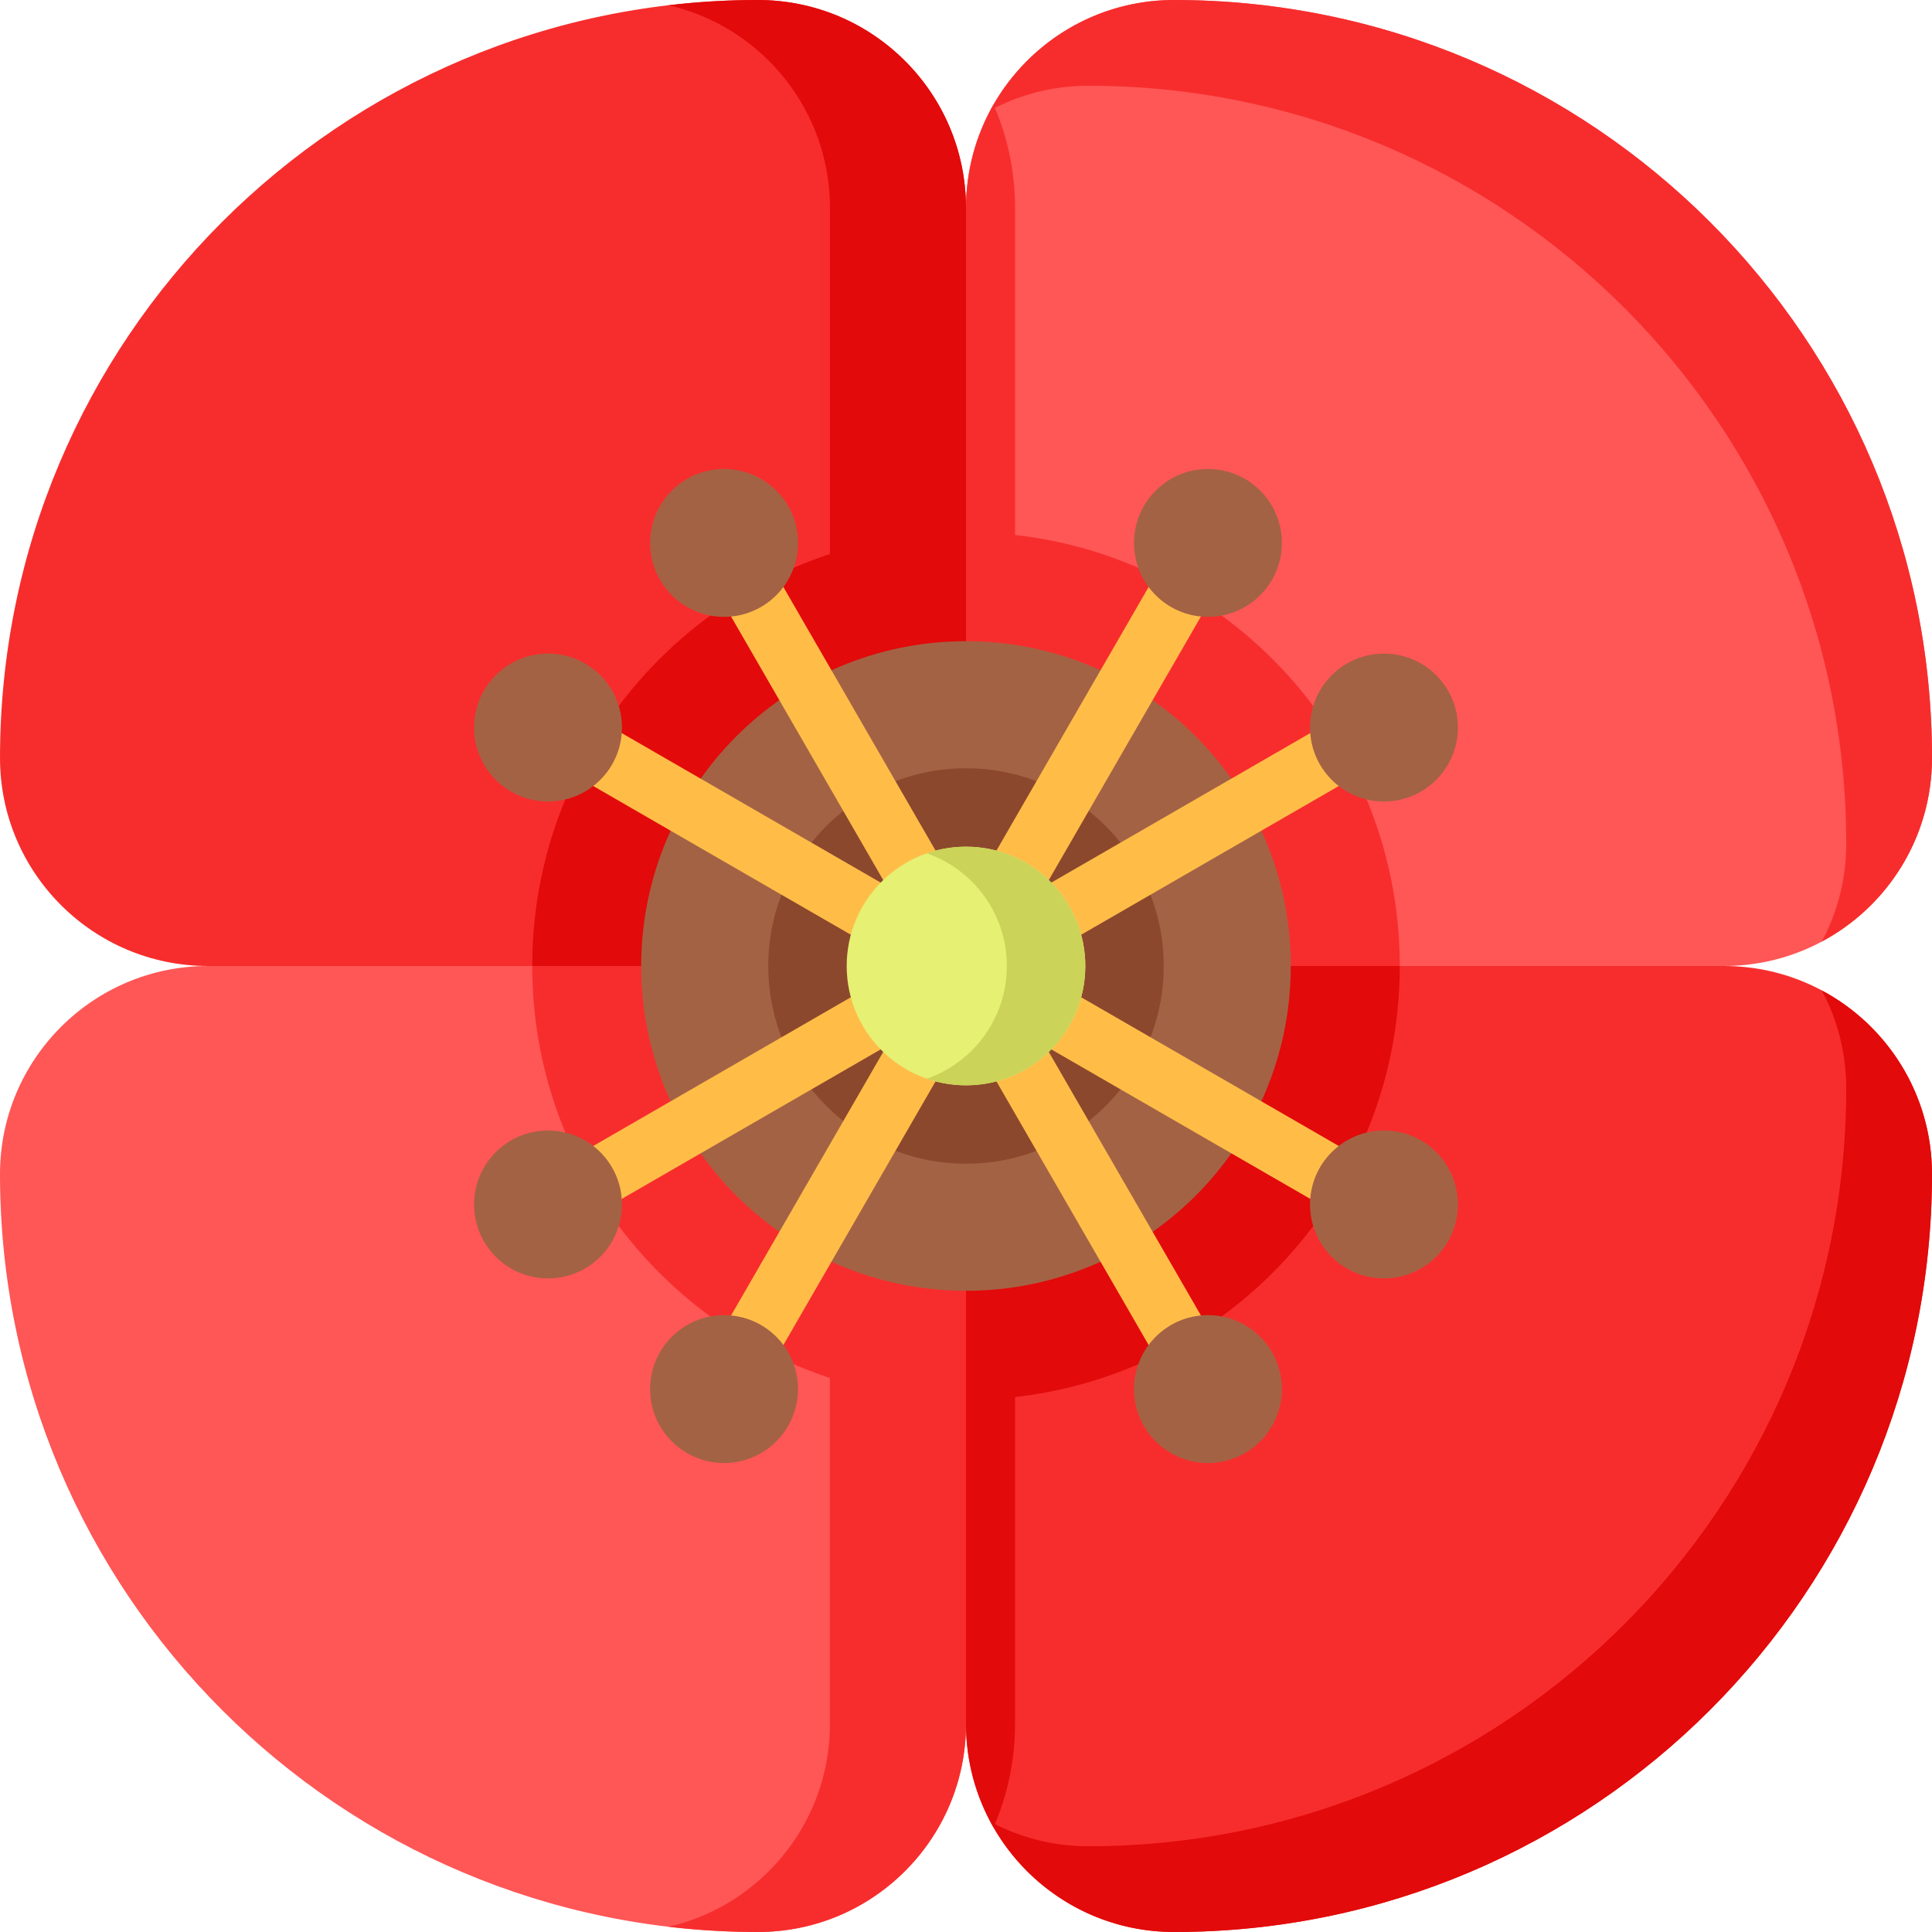 <?xml version="1.0" encoding="UTF-8"?>
<!DOCTYPE svg PUBLIC '-//W3C//DTD SVG 1.0//EN'
          'http://www.w3.org/TR/2001/REC-SVG-20010904/DTD/svg10.dtd'>
<svg contentScriptType="text/ecmascript" width="100pt" xmlns:xlink="http://www.w3.org/1999/xlink" zoomAndPan="magnify" contentStyleType="text/css" viewBox="0 0 512 512" height="100.0pt" preserveAspectRatio="xMidYMid meet" xmlns="http://www.w3.org/2000/svg" version="1.0"
><path style="fill:#f72d2d;" d="m256 55.137v200.863h-200.863c-30.453 0-55.137-24.684-55.137-55.137 0-55.465 22.48-105.676 58.836-142.027 36.352-36.355 86.562-58.836 142.027-58.836 15.227 0 29.012 6.172 38.984 16.152 9.98 9.973 16.152 23.758 16.152 38.984zm0 0"
  /><path style="fill:#e20a0a;" d="m256 55.137v200.863h-36.055v-200.863c0-15.227-6.172-29.012-16.156-38.984-7.188-7.199-16.367-12.422-26.637-14.762 7.777-.918 15.688-1.391 23.711-1.391 15.227 0 29.012 6.172 38.984 16.152 9.98 9.973 16.152 23.758 16.152 38.984zm0 0"
  /><path style="fill:#e20a0a;" d="m256 141.043v114.957h-114.957c0-63.488 51.469-114.957 114.957-114.957zm0 0"
  /><path style="fill:#ff5656;" d="m512 200.859c0 30.461-24.68 55.141-55.141 55.141h-200.859v-200.859c0-9.98 2.648-19.34 7.281-27.422 2.438-4.238 5.43-8.129 8.867-11.57 9.98-9.977 23.762-16.148 38.992-16.148 55.461 0 105.668 22.48 142.031 58.828 36.348 36.363 58.828 86.57 58.828 142.031zm0 0"
  /><path style="fill:#f72d2d;" d="m269 55.141v200.859h-13v-200.859c0-9.98 2.648-19.34 7.281-27.422 3.75 8.531 5.719 17.82 5.719 27.422zm0 0"
  /><path style="fill:#f72d2d;" d="m370.957 256h-114.957v-114.957c63.488 0 114.957 51.469 114.957 114.957zm0 0"
  /><path style="fill:#f72d2d;" d="m512 200.863c0 21.078-11.824 39.395-29.207 48.656 4.141-7.727 6.48-16.555 6.48-25.93 0-55.465-22.477-105.676-58.832-142.031-36.355-36.355-86.566-58.832-142.031-58.832-9.375 0-18.203 2.336-25.93 6.477 2.562-4.82 5.84-9.219 9.672-13.051 9.973-9.98 23.758-16.152 38.984-16.152 55.465 0 105.676 22.48 142.027 58.836 36.355 36.352 58.836 86.562 58.836 142.027zm0 0"
  /><path style="fill:#f72d2d;" d="m512 311.141c0 55.461-22.48 105.668-58.828 142.031-36.363 36.348-86.57 58.828-142.031 58.828-15.23 0-29.012-6.172-38.992-16.148-3.438-3.441-6.43-7.332-8.867-11.582-4.633-8.078-7.281-17.43-7.281-27.41v-200.859h200.859c30.461 0 55.141 24.68 55.141 55.141zm0 0"
  /><path style="fill:#e20a0a;" d="m370.957 256c0 63.488-51.469 114.957-114.957 114.957v-114.957zm0 0"
  /><path style="fill:#e20a0a;" d="m512 311.137c0 55.465-22.48 105.676-58.836 142.027-36.352 36.355-86.562 58.836-142.027 58.836-15.227 0-29.012-6.172-38.984-16.152-3.832-3.832-7.105-8.23-9.672-13.051 7.727 4.141 16.555 6.477 25.93 6.477 55.465 0 105.676-22.477 142.031-58.832 36.355-36.355 58.832-86.566 58.832-142.031 0-9.375-2.336-18.203-6.477-25.93 17.379 9.262 29.203 27.578 29.203 48.656zm0 0"
  /><path style="fill:#e20a0a;" d="m269 256v200.859c0 9.602-1.969 18.891-5.719 27.41-4.633-8.078-7.281-17.43-7.281-27.41v-200.859zm0 0"
  /><path style="fill:#ff5656;" d="m256 256v200.863c0 15.227-6.172 29.012-16.152 38.984-9.973 9.98-23.758 16.152-38.984 16.152-55.465 0-105.676-22.48-142.027-58.836-36.355-36.352-58.836-86.562-58.836-142.027 0-30.453 24.684-55.137 55.137-55.137zm0 0"
  /><path style="fill:#f72d2d;" d="m256 256v200.863c0 15.227-6.172 29.012-16.152 38.984-9.973 9.98-23.758 16.152-38.984 16.152-8.023 0-15.934-.473-23.715-1.391 10.273-2.34 19.453-7.562 26.641-14.762 9.984-9.973 16.152-23.758 16.152-38.984v-200.863zm0 0"
  /><path style="fill:#f72d2d;" d="m141.043 256h114.957v114.957c-63.488 0-114.957-51.469-114.957-114.957zm0 0"
  /><path style="fill:#a46244;" d="m342.074 256c0 47.539-38.535 86.074-86.074 86.074s-86.074-38.535-86.074-86.074 38.535-86.074 86.074-86.074 86.074 38.535 86.074 86.074zm0 0"
  /><path style="fill:#8c482c;" d="m308.402 256c0 28.941-23.461 52.402-52.402 52.402s-52.402-23.461-52.402-52.402 23.461-52.402 52.402-52.402 52.402 23.461 52.402 52.402zm0 0"
  /><path style="fill:#ffbd48;" d="m368.348 311.527-96.176-55.527 96.176-55.527c3.809-2.199 5.113-7.066 2.914-10.875s-7.066-5.113-10.871-2.914l-83.371 48.133 48.133-83.367c2.199-3.805.895-8.676-2.914-10.871-3.805-2.199-8.672-.895-10.871 2.91l-55.367 95.902-55.367-95.902c-2.199-3.805-7.066-5.109-10.875-2.91-3.805 2.195-5.109 7.066-2.91 10.871l48.133 83.367-83.371-48.133c-3.809-2.199-8.676-.895-10.871 2.914-2.199 3.809-.895 8.676 2.91 10.875l96.18 55.527-96.176 55.527c-3.809 2.199-5.113 7.066-2.914 10.875 1.473 2.555 4.148 3.98 6.898 3.98 1.352 0 2.719-.344 3.973-1.066l83.371-48.133-48.133 83.367c-2.199 3.805-.895 8.676 2.914 10.871 1.25.727 2.621 1.07 3.969 1.07 2.754 0 5.426-1.43 6.902-3.98l55.367-95.902 55.367 95.898c1.477 2.555 4.152 3.98 6.902 3.98 1.348 0 2.719-.344 3.969-1.066 3.809-2.199 5.113-7.066 2.914-10.871l-48.133-83.371 83.371 48.133c1.254.727 2.621 1.07 3.973 1.07 2.75 0 5.426-1.43 6.898-3.98 2.199-3.809.895-8.676-2.914-10.875zm0 0"
  /><g style="fill:#a46244;"
  ><path d="m164.828 192.809c0 10.82-8.773 19.594-19.598 19.594-10.82 0-19.594-8.773-19.594-19.594 0-10.824 8.773-19.598 19.594-19.598 10.824 0 19.598 8.773 19.598 19.598zm0 0"
    /><path d="m211.477 143.879c0 10.82-8.773 19.594-19.594 19.594-10.824 0-19.598-8.773-19.598-19.594 0-10.824 8.773-19.598 19.598-19.598 10.82 0 19.594 8.773 19.594 19.598zm0 0"
    /><path d="m386.363 192.809c0 10.82-8.773 19.594-19.594 19.594-10.824 0-19.598-8.773-19.598-19.594 0-10.824 8.773-19.598 19.598-19.598 10.82 0 19.594 8.773 19.594 19.598zm0 0"
    /><path d="m339.715 143.879c0 10.82-8.773 19.594-19.598 19.594-10.82 0-19.594-8.773-19.594-19.594 0-10.824 8.773-19.598 19.594-19.598 10.824 0 19.598 8.773 19.598 19.598zm0 0"
    /><path d="m386.363 319.191c0 10.824-8.773 19.598-19.594 19.598-10.824 0-19.598-8.773-19.598-19.598 0-10.82 8.773-19.594 19.598-19.594 10.82 0 19.594 8.773 19.594 19.594zm0 0"
    /><path d="m339.715 368.121c0 10.824-8.773 19.598-19.598 19.598-10.82 0-19.594-8.773-19.594-19.598 0-10.82 8.773-19.594 19.594-19.594 10.824 0 19.598 8.773 19.598 19.594zm0 0"
    /><path d="m164.828 319.191c0 10.824-8.773 19.598-19.598 19.598-10.82 0-19.594-8.773-19.594-19.598 0-10.82 8.773-19.594 19.594-19.594 10.824 0 19.598 8.773 19.598 19.594zm0 0"
    /><path d="m211.477 368.121c0 10.824-8.773 19.598-19.594 19.598-10.824 0-19.598-8.773-19.598-19.598 0-10.82 8.773-19.594 19.598-19.594 10.82 0 19.594 8.773 19.594 19.594zm0 0"
  /></g
  ><path style="fill:#e6f073;" d="m287.617 256c0 17.461-14.156 31.617-31.617 31.617s-31.617-14.156-31.617-31.617 14.156-31.617 31.617-31.617 31.617 14.156 31.617 31.617zm0 0"
  /><path style="fill:#cbd359;" d="m287.617 256c0 17.461-14.156 31.617-31.617 31.617-3.637 0-7.141-.621-10.395-1.742 12.352-4.305 21.223-16.051 21.223-29.875s-8.871-25.57-21.223-29.875c3.254-1.121 6.758-1.742 10.395-1.742 17.461 0 31.617 14.156 31.617 31.617zm0 0"
/></svg
>
